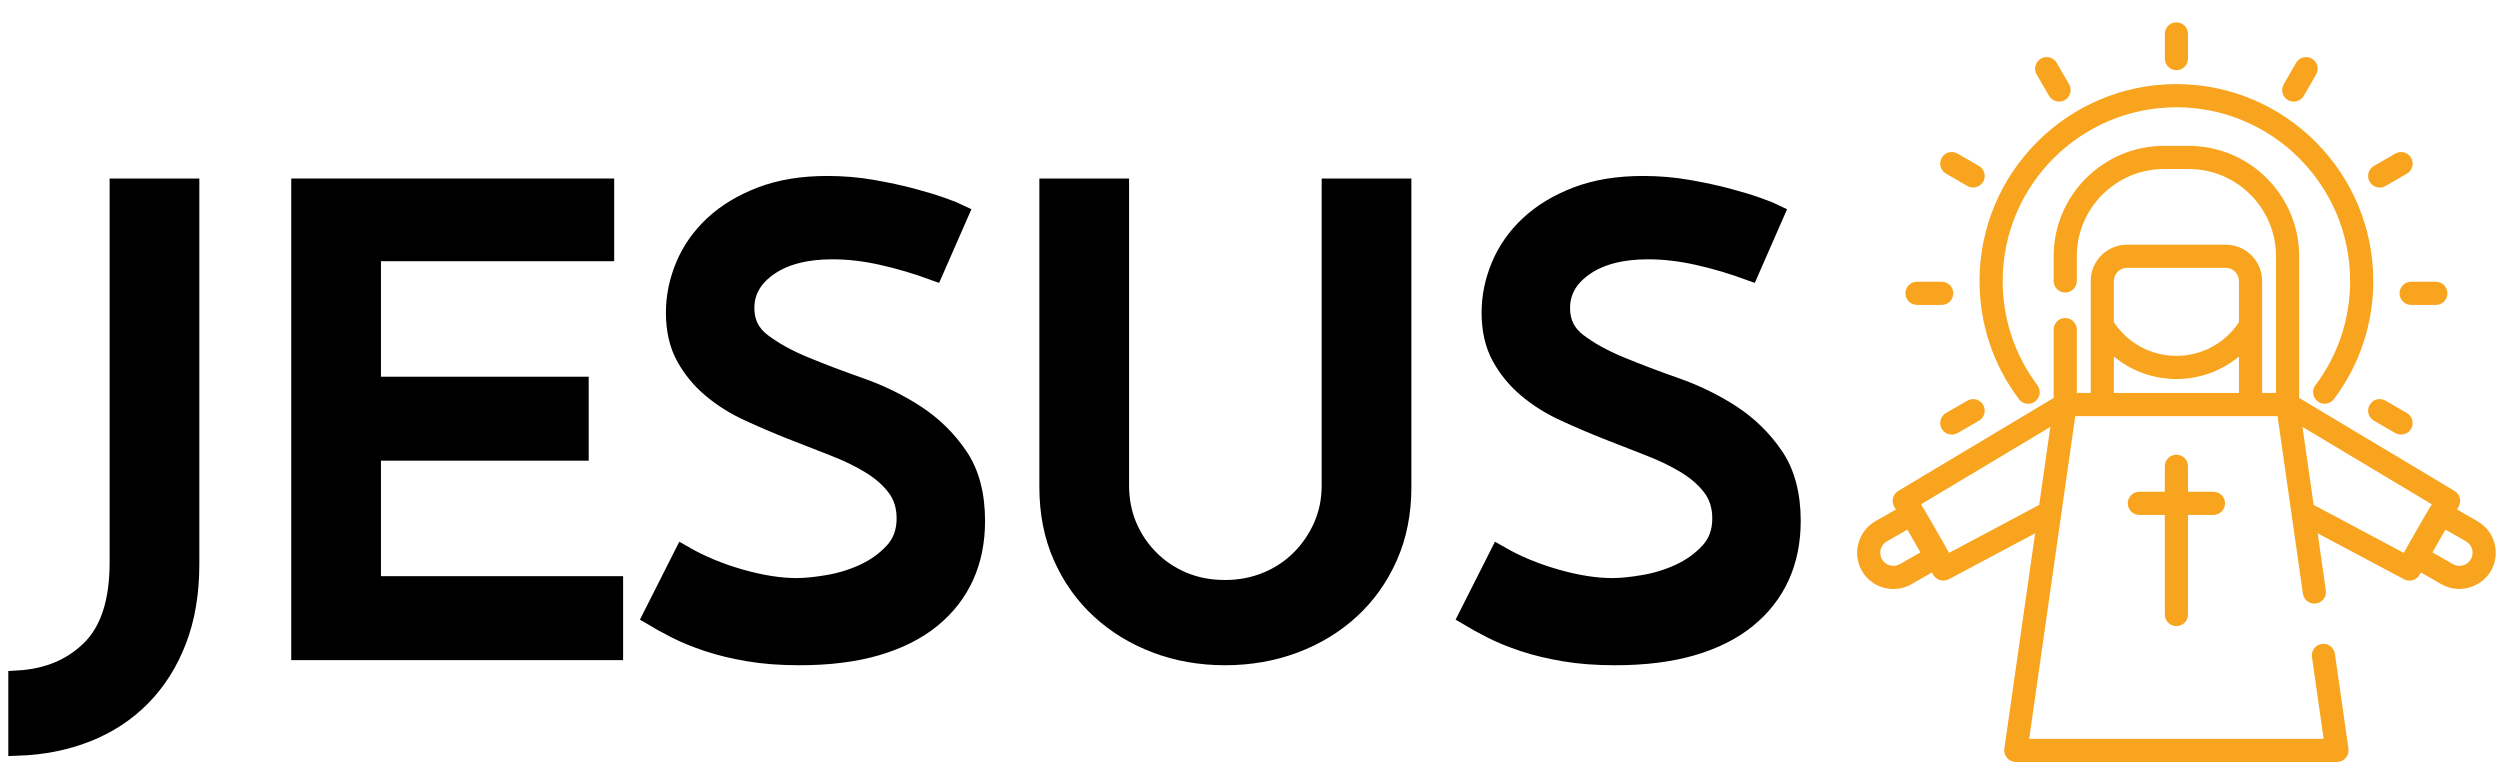 <?xml version="1.0" encoding="utf-8"?>
<!-- Generator: Adobe Illustrator 16.0.0, SVG Export Plug-In . SVG Version: 6.00 Build 0)  -->
<!DOCTYPE svg PUBLIC "-//W3C//DTD SVG 1.1//EN" "http://www.w3.org/Graphics/SVG/1.1/DTD/svg11.dtd">
<svg version="1.1" id="Layer_1" xmlns="http://www.w3.org/2000/svg" xmlns:xlink="http://www.w3.org/1999/xlink" x="0px" y="0px"
	 width="255px" height="80px" viewBox="0 0 255 80" enable-background="new 0 0 255 80" xml:space="preserve">
<g>
	<g>
		<path fill="#F8A41F" d="M254.438,55.41c-0.259-0.954-0.874-1.75-1.731-2.241l-2.096-1.201l0.17-0.295
			c0.319-0.558,0.133-1.271-0.419-1.6l-15.847-9.483V26.14c0-6.21-5.052-11.262-11.262-11.262h-2.52
			c-6.21,0-11.262,5.052-11.262,11.262v2.52c0,0.652,0.528,1.181,1.182,1.181c0.652,0,1.181-0.529,1.181-1.181v-2.52
			c0-4.907,3.992-8.899,8.899-8.899h2.52c4.907,0,8.899,3.992,8.899,8.899v13.939h-1.417V28.66c0-2.041-1.661-3.701-3.702-3.701
			h-10.079c-2.042,0-3.702,1.66-3.702,3.701v11.419h-1.418v-6.458c0-0.652-0.528-1.182-1.181-1.182
			c-0.653,0-1.182,0.529-1.182,1.182v6.969l-15.846,9.483c-0.553,0.329-0.739,1.042-0.419,1.6l0.169,0.295l-2.095,1.2
			c-1.749,1.002-2.376,3.3-1.372,5.053c0.684,1.191,1.934,1.859,3.219,1.859c0.623,0,1.254-0.156,1.834-0.488l2.094-1.2l0.137,0.239
			c0.313,0.548,1.024,0.752,1.581,0.456l8.811-4.691l-3.141,21.979c-0.101,0.701,0.462,1.348,1.17,1.348h32.761
			c0.708,0,1.27-0.646,1.17-1.348l-1.385-9.691c-0.093-0.647-0.692-1.095-1.337-1.002c-0.646,0.092-1.095,0.689-1.002,1.336
			l1.191,8.344h-30.036l4.701-32.919h20.633l2.587,18.114c0.093,0.646,0.691,1.092,1.337,1.002c0.646-0.093,1.095-0.691,1.002-1.336
			l-0.833-5.826l8.811,4.691c0.557,0.296,1.268,0.092,1.581-0.456l0.138-0.239l2.093,1.2c1.751,1.003,4.052,0.376,5.053-1.371
			C254.569,57.361,254.698,56.364,254.438,55.41z M193.788,57.541c-0.642,0.368-1.461,0.145-1.828-0.495
			c-0.366-0.642-0.145-1.461,0.496-1.827l2.095-1.2l1.331,2.323L193.788,57.541z M207.999,51.498l-9.201,4.899
			c-0.024-0.102-2.764-4.874-2.855-4.957l13.192-7.895L207.999,51.498z M228.373,40.079h-12.758v-3.714
			c1.77,1.468,4.011,2.296,6.379,2.296c2.365,0,4.608-0.83,6.379-2.297V40.079z M228.373,32.864L228.373,32.864
			c-1.422,2.151-3.805,3.434-6.379,3.434c-2.576,0-4.958-1.284-6.379-3.436V28.66c0-0.738,0.602-1.339,1.34-1.339h10.079
			c0.738,0,1.339,0.601,1.339,1.339V32.864L228.373,32.864z M245.189,56.397l-9.156-4.876c-0.013-0.008-0.028-0.014-0.042-0.021
			l-1.137-7.955l13.191,7.894C247.955,51.522,245.215,56.296,245.189,56.397z M252.028,57.046c-0.367,0.64-1.186,0.863-1.827,0.495
			l-2.095-1.199l1.331-2.323l2.095,1.2C252.173,55.585,252.395,56.404,252.028,57.046z"/>
	</g>
</g>
<g>
	<g>
		<path fill="#F8A41F" d="M225.774,50.159h-2.599v-2.599c0-0.653-0.529-1.182-1.182-1.182s-1.182,0.528-1.182,1.182v2.599h-2.599
			c-0.652,0-1.181,0.528-1.181,1.181c0,0.653,0.528,1.183,1.181,1.183h2.599v10.158c0,0.652,0.529,1.182,1.182,1.182
			s1.182-0.529,1.182-1.182V52.522h2.599c0.652,0,1.181-0.529,1.181-1.183C226.955,50.688,226.427,50.159,225.774,50.159z"/>
	</g>
</g>
<g>
	<g>
		<path fill="#F8A41F" d="M221.994,8.578c-11.072,0-20.081,9.009-20.081,20.082c0,4.387,1.388,8.554,4.017,12.051
			c0.231,0.309,0.587,0.473,0.944,0.473c0.248,0,0.497-0.077,0.709-0.237c0.521-0.393,0.627-1.133,0.235-1.654
			c-2.318-3.085-3.544-6.762-3.544-10.632c0-9.771,7.949-17.719,17.72-17.719s17.719,7.949,17.719,17.719
			c0,3.87-1.224,7.546-3.541,10.631c-0.393,0.521-0.287,1.262,0.234,1.654c0.522,0.392,1.263,0.286,1.654-0.235
			c2.627-3.497,4.016-7.664,4.016-12.05C242.076,17.586,233.067,8.578,221.994,8.578z"/>
	</g>
</g>
<g>
	<g>
		<path fill="#F8A41F" d="M221.994,2.278c-0.652,0-1.181,0.528-1.181,1.181v2.52c0,0.652,0.528,1.181,1.181,1.181
			s1.182-0.529,1.182-1.181v-2.52C223.176,2.806,222.646,2.278,221.994,2.278z"/>
	</g>
</g>
<g>
	<g>
		<path fill="#F8A41F" d="M211.048,8.596l-1.26-2.182c-0.327-0.565-1.05-0.759-1.615-0.433c-0.564,0.327-0.758,1.049-0.432,1.614
			l1.26,2.182c0.348,0.601,1.164,0.772,1.724,0.36C211.204,9.785,211.344,9.109,211.048,8.596z"/>
	</g>
</g>
<g>
	<g>
		<path fill="#F8A41F" d="M201.852,16.926l-2.183-1.259c-0.565-0.327-1.287-0.133-1.613,0.432s-0.134,1.287,0.432,1.613l2.184,1.26
			c0.603,0.348,1.394,0.086,1.672-0.55C202.582,17.879,202.365,17.223,201.852,16.926z"/>
	</g>
</g>
<g>
	<g>
		<path fill="#F8A41F" d="M198.054,28.738h-2.521c-0.652,0-1.181,0.529-1.181,1.181c0,0.653,0.528,1.182,1.181,1.182h2.521
			c0.652,0,1.182-0.529,1.182-1.182C199.235,29.267,198.707,28.738,198.054,28.738z"/>
	</g>
</g>
<g>
	<g>
		<path fill="#F8A41F" d="M202.284,41.3c-0.326-0.566-1.049-0.759-1.613-0.433l-2.184,1.26c-0.513,0.297-0.729,0.953-0.491,1.497
			c0.278,0.635,1.07,0.896,1.673,0.549l2.183-1.26C202.417,42.588,202.609,41.864,202.284,41.3z"/>
	</g>
</g>
<g>
	<g>
		<path fill="#F8A41F" d="M245.501,42.127l-2.184-1.26c-0.564-0.326-1.287-0.133-1.613,0.433c-0.325,0.564-0.133,1.287,0.433,1.613
			l2.183,1.26c0.603,0.348,1.395,0.086,1.673-0.549C246.23,43.08,246.014,42.424,245.501,42.127z"/>
	</g>
</g>
<g>
	<g>
		<path fill="#F8A41F" d="M248.455,28.738h-2.521c-0.652,0-1.182,0.529-1.182,1.181c0,0.653,0.529,1.182,1.182,1.182h2.521
			c0.652,0,1.181-0.529,1.181-1.182C249.636,29.267,249.107,28.738,248.455,28.738z"/>
	</g>
</g>
<g>
	<g>
		<path fill="#F8A41F" d="M245.933,16.099c-0.326-0.565-1.049-0.758-1.613-0.432l-2.183,1.26c-0.439,0.254-0.672,0.777-0.564,1.273
			c0.117,0.538,0.605,0.932,1.156,0.932c0.2,0,0.403-0.051,0.589-0.159l2.184-1.26C246.066,17.386,246.258,16.664,245.933,16.099z"
			/>
	</g>
</g>
<g>
	<g>
		<path fill="#F8A41F" d="M235.815,5.981c-0.565-0.326-1.288-0.132-1.614,0.433l-1.26,2.182c-0.326,0.565-0.133,1.288,0.433,1.614
			c0.558,0.322,1.292,0.125,1.613-0.433l1.26-2.182C236.574,7.03,236.38,6.308,235.815,5.981z"/>
	</g>
</g>
<g>
	<path stroke="#000000" stroke-width="2" stroke-miterlimit="10" d="M1.847,76.084v-6.695c3.033-0.174,5.514-1.213,7.442-3.12
		c1.928-1.905,2.893-4.874,2.893-8.905V19.209h7.15v38.35c0,2.904-0.434,5.482-1.3,7.735c-0.868,2.253-2.08,4.17-3.64,5.753
		c-1.56,1.581-3.413,2.795-5.558,3.64S4.36,75.997,1.847,76.084z"/>
	<path stroke="#000000" stroke-width="2" stroke-miterlimit="10" d="M30.707,66.334V19.209h30.94v6.435h-23.79v13.78h21.19v6.564
		h-21.19V59.77h24.7v6.564H30.707z"/>
	<path stroke="#000000" stroke-width="2" stroke-miterlimit="10" d="M97.786,21.809l-2.535,5.785c-1.777-0.65-3.542-1.17-5.297-1.56
		c-1.755-0.39-3.435-0.585-5.038-0.585c-2.73,0-4.908,0.563-6.533,1.69c-1.625,1.127-2.438,2.557-2.438,4.29
		c0,1.474,0.585,2.655,1.755,3.542c1.17,0.889,2.622,1.69,4.355,2.405c1.733,0.715,3.618,1.43,5.655,2.145
		c2.036,0.715,3.921,1.637,5.655,2.763c1.733,1.127,3.185,2.546,4.355,4.257c1.17,1.713,1.755,3.912,1.755,6.598
		c0,2.08-0.38,3.955-1.138,5.623c-0.759,1.668-1.885,3.109-3.38,4.322c-1.495,1.214-3.359,2.145-5.59,2.795
		c-2.232,0.65-4.842,0.975-7.833,0.975c-1.907,0-3.629-0.13-5.167-0.39c-1.539-0.26-2.925-0.595-4.16-1.008
		c-1.235-0.411-2.319-0.854-3.25-1.332c-0.933-0.477-1.723-0.91-2.373-1.3l3.12-6.176c1.732,0.998,3.661,1.799,5.785,2.406
		c2.123,0.606,4.051,0.909,5.785,0.909c0.866,0,1.939-0.107,3.217-0.325c1.278-0.216,2.503-0.595,3.673-1.137
		s2.177-1.268,3.022-2.178c0.845-0.91,1.268-2.059,1.268-3.445c0-1.256-0.336-2.328-1.008-3.217
		c-0.672-0.889-1.56-1.668-2.665-2.341c-1.105-0.671-2.362-1.277-3.77-1.819c-1.409-0.542-2.85-1.105-4.322-1.69
		c-1.474-0.585-2.915-1.202-4.323-1.853c-1.409-0.65-2.665-1.44-3.77-2.373c-1.105-0.931-1.994-2.015-2.665-3.25
		c-0.672-1.235-1.008-2.719-1.008-4.453c0-1.603,0.325-3.185,0.975-4.745s1.625-2.946,2.925-4.16c1.3-1.213,2.914-2.188,4.843-2.925
		c1.928-0.736,4.17-1.105,6.728-1.105c1.56,0,3.087,0.13,4.583,0.39c1.495,0.26,2.849,0.553,4.063,0.877
		c1.212,0.325,2.242,0.64,3.087,0.943C96.973,21.463,97.526,21.679,97.786,21.809z"/>
	<path stroke="#000000" stroke-width="2" stroke-miterlimit="10" d="M124.955,66.854c-2.514,0-4.854-0.412-7.021-1.234
		s-4.063-1.982-5.688-3.478s-2.903-3.293-3.834-5.396c-0.933-2.102-1.397-4.452-1.397-7.053V19.209h7.15v30.29
		c0,1.517,0.271,2.915,0.813,4.192c0.541,1.279,1.3,2.405,2.275,3.38c0.975,0.976,2.112,1.733,3.412,2.275s2.729,0.813,4.29,0.813
		c1.517,0,2.936-0.271,4.258-0.813c1.321-0.542,2.47-1.3,3.444-2.275c0.976-0.975,1.744-2.101,2.308-3.38
		c0.563-1.277,0.845-2.676,0.845-4.192v-30.29h7.15v30.484c0,2.601-0.466,4.951-1.397,7.053c-0.933,2.103-2.21,3.9-3.835,5.396
		s-3.532,2.655-5.72,3.478C129.818,66.441,127.468,66.854,124.955,66.854z"/>
	<path stroke="#000000" stroke-width="2" stroke-miterlimit="10" d="M180.984,21.809l-2.535,5.785
		c-1.777-0.65-3.542-1.17-5.297-1.56c-1.755-0.39-3.436-0.585-5.038-0.585c-2.729,0-4.907,0.563-6.532,1.69
		c-1.625,1.127-2.438,2.557-2.438,4.29c0,1.474,0.585,2.655,1.755,3.542c1.17,0.889,2.621,1.69,4.355,2.405
		c1.732,0.715,3.617,1.43,5.654,2.145s3.922,1.637,5.655,2.763c1.732,1.127,3.186,2.546,4.355,4.257
		c1.17,1.713,1.755,3.912,1.755,6.598c0,2.08-0.38,3.955-1.138,5.623c-0.759,1.668-1.885,3.109-3.38,4.322
		c-1.495,1.214-3.358,2.145-5.59,2.795c-2.232,0.65-4.843,0.975-7.833,0.975c-1.907,0-3.63-0.13-5.167-0.39
		c-1.539-0.26-2.925-0.595-4.16-1.008c-1.235-0.411-2.318-0.854-3.25-1.332c-0.933-0.477-1.723-0.91-2.373-1.3l3.12-6.176
		c1.733,0.998,3.662,1.799,5.785,2.406c2.123,0.606,4.052,0.909,5.785,0.909c0.866,0,1.938-0.107,3.218-0.325
		c1.277-0.216,2.502-0.595,3.672-1.137s2.178-1.268,3.022-2.178c0.846-0.91,1.268-2.059,1.268-3.445
		c0-1.256-0.336-2.328-1.007-3.217c-0.673-0.889-1.561-1.668-2.665-2.341c-1.105-0.671-2.362-1.277-3.771-1.819
		s-2.85-1.105-4.322-1.69c-1.474-0.585-2.915-1.202-4.322-1.853c-1.409-0.65-2.665-1.44-3.771-2.373
		c-1.104-0.931-1.993-2.015-2.665-3.25s-1.007-2.719-1.007-4.453c0-1.603,0.324-3.185,0.975-4.745s1.625-2.946,2.925-4.16
		c1.3-1.213,2.914-2.188,4.843-2.925c1.928-0.736,4.17-1.105,6.728-1.105c1.56,0,3.087,0.13,4.582,0.39
		c1.495,0.26,2.85,0.553,4.063,0.877c1.213,0.325,2.243,0.64,3.088,0.943C180.172,21.463,180.725,21.679,180.984,21.809z"/>
</g>
</svg>
